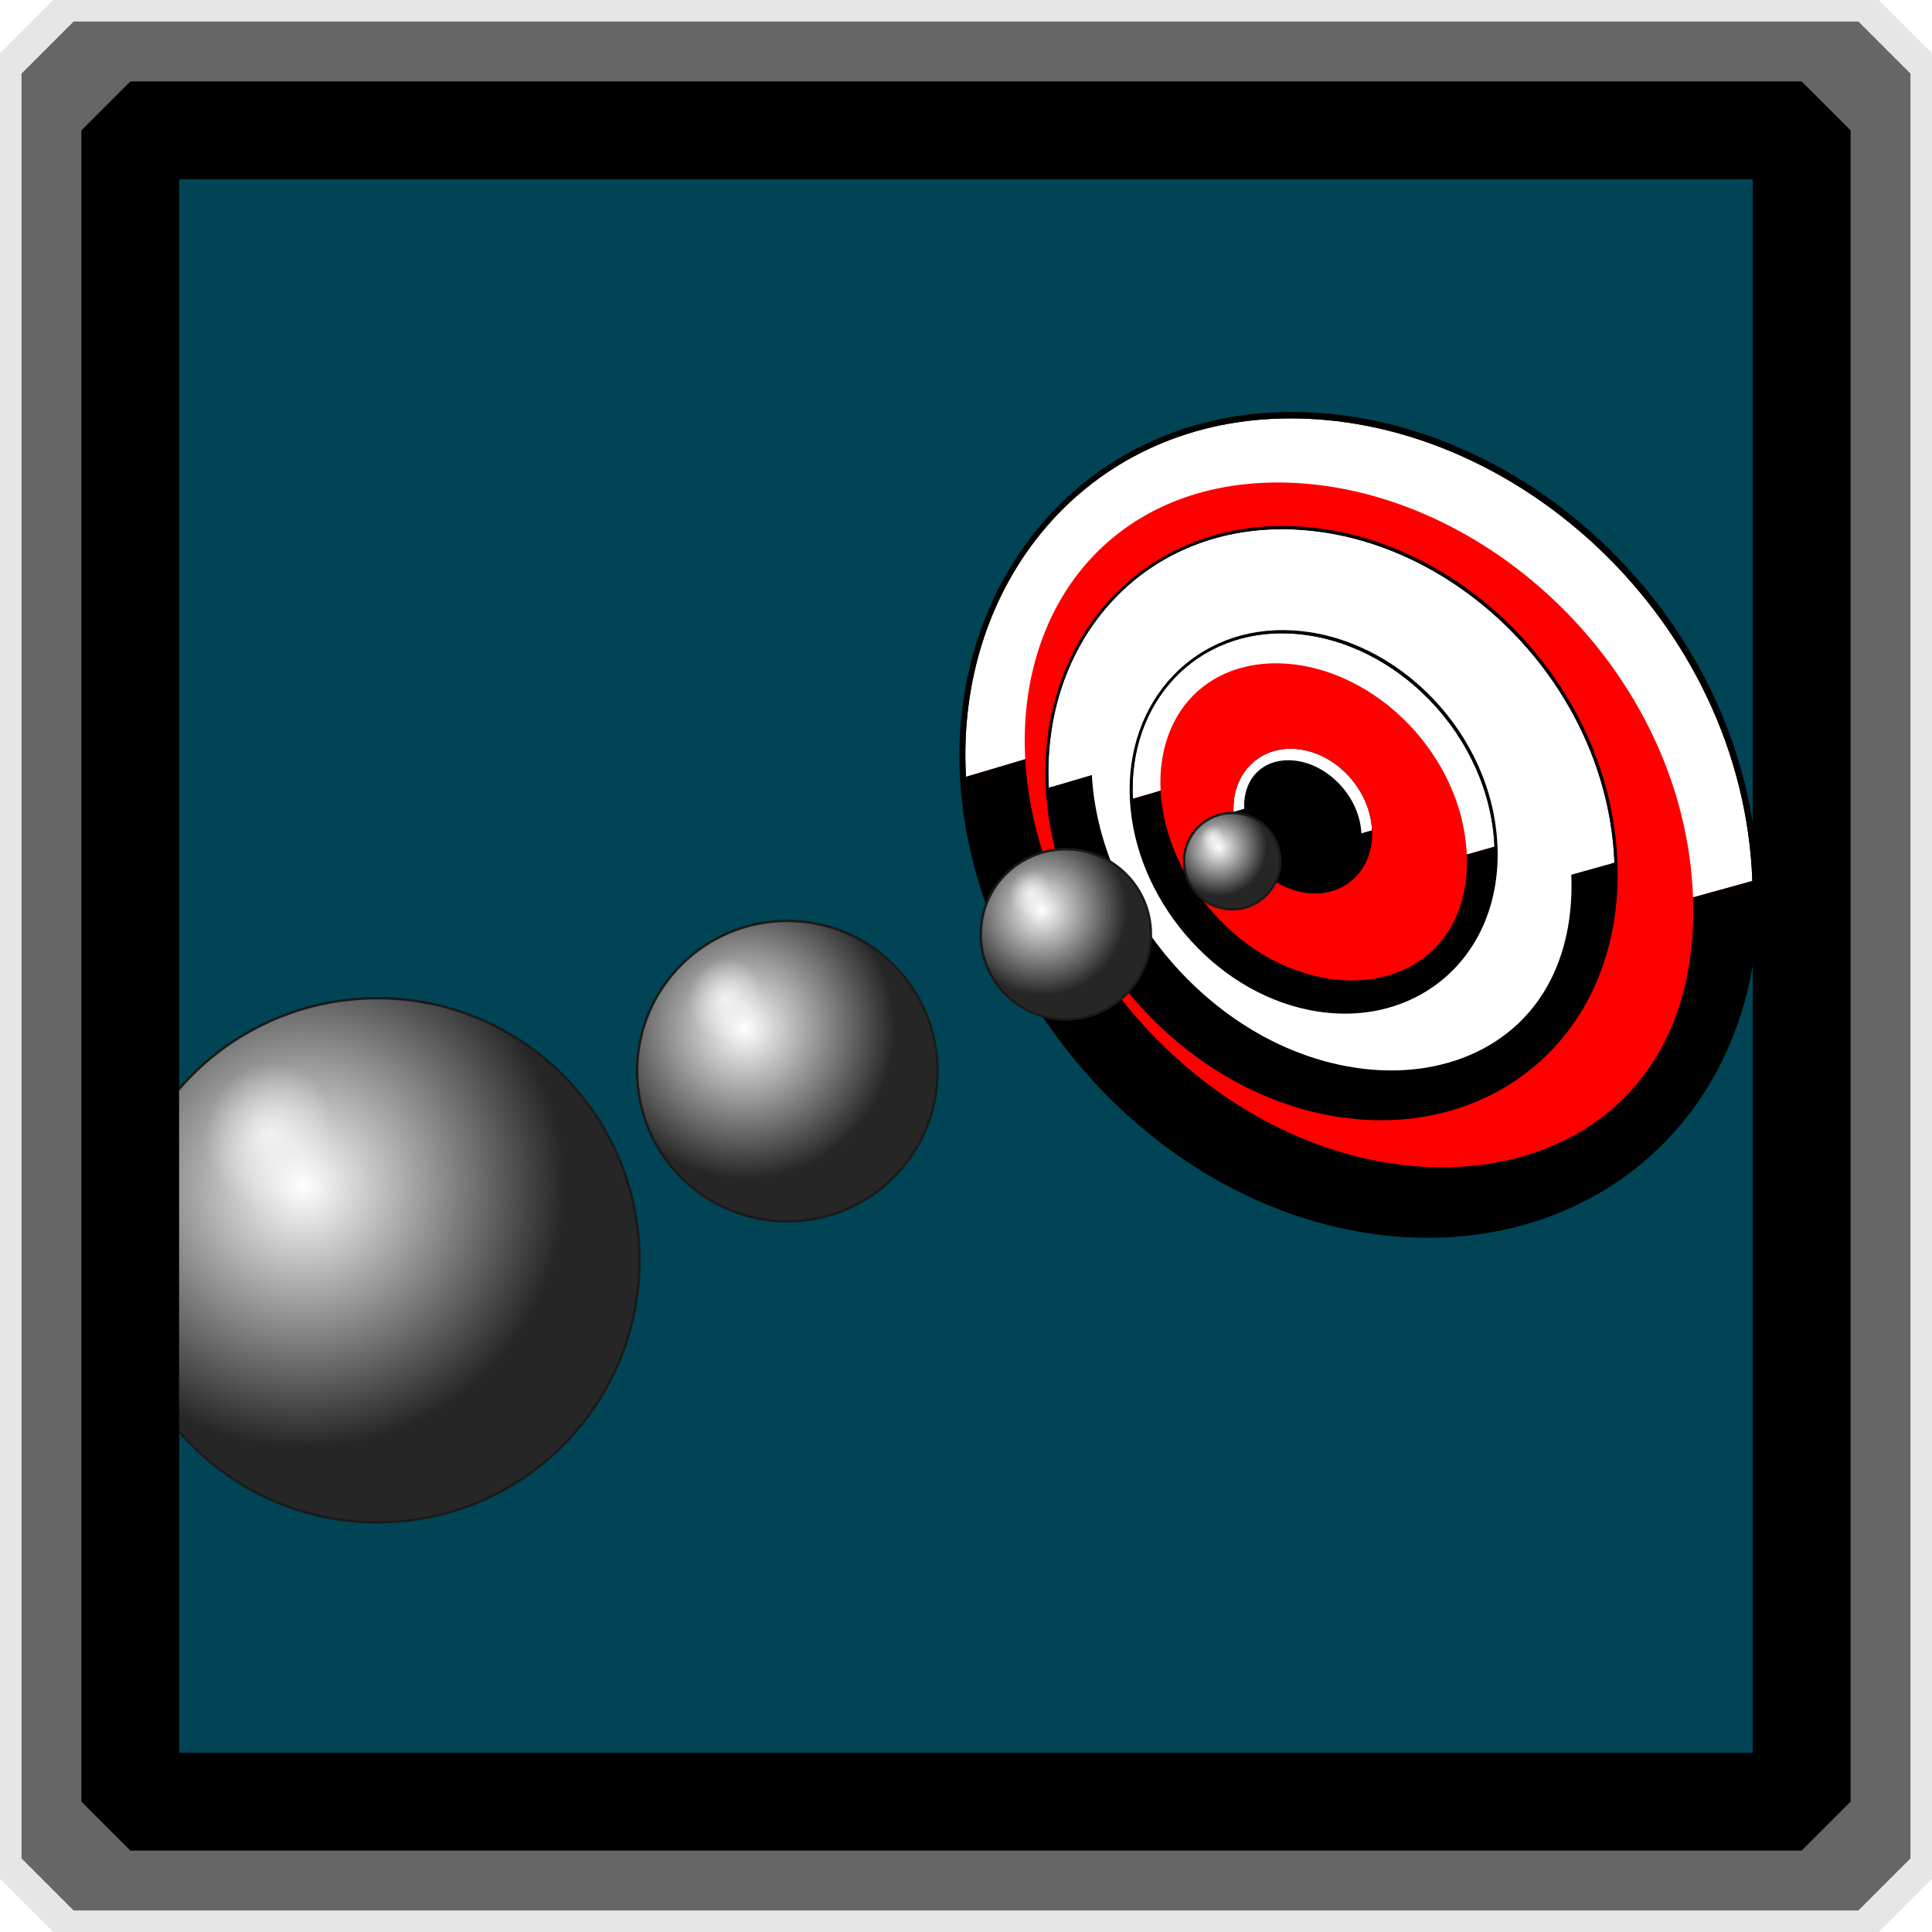 <?xml version="1.0" encoding="UTF-8" standalone="no"?>
<!-- Created with Inkscape (http://www.inkscape.org/) -->

<svg
   xmlns:osb="http://www.openswatchbook.org/uri/2009/osb"
   xmlns:dc="http://purl.org/dc/elements/1.1/"
   xmlns:cc="http://creativecommons.org/ns#"
   xmlns:rdf="http://www.w3.org/1999/02/22-rdf-syntax-ns#"
   xmlns:svg="http://www.w3.org/2000/svg"
   xmlns="http://www.w3.org/2000/svg"
   xmlns:xlink="http://www.w3.org/1999/xlink"
   xmlns:sodipodi="http://sodipodi.sourceforge.net/DTD/sodipodi-0.dtd"
   xmlns:inkscape="http://www.inkscape.org/namespaces/inkscape"
   sodipodi:docname="icon-assaultrifle.svg"
   inkscape:version="0.48.4 r9939"
   version="1.1"
   id="svg2"
   height="158.535"
   width="158.535"
   inkscape:export-filename="icon-assaultrifle.png.medium.png"
   inkscape:export-xdpi="45.98"
   inkscape:export-ydpi="45.98">
  <sodipodi:namedview
     id="base"
     pagecolor="#ffffff"
     bordercolor="#666666"
     borderopacity="1.0"
     inkscape:pageopacity="0.0"
     inkscape:pageshadow="2"
     inkscape:zoom="0.98994949"
     inkscape:cx="-34.906088"
     inkscape:cy="10.749949"
     inkscape:document-units="px"
     inkscape:current-layer="layer2"
     showgrid="false"
     fit-margin-top="0"
     fit-margin-bottom="0"
     fit-margin-left="0"
     fit-margin-right="0"
     inkscape:window-width="1920"
     inkscape:window-height="1014"
     inkscape:window-x="0"
     inkscape:window-y="27"
     inkscape:window-maximized="1" />
  <defs
     id="defs4">
    <linearGradient
       inkscape:collect="always"
       id="linearGradient3896">
      <stop
         style="stop-color:#ffffff;stop-opacity:1;"
         offset="0"
         id="stop3898" />
      <stop
         style="stop-color:#ffffff;stop-opacity:0;"
         offset="1"
         id="stop3900" />
    </linearGradient>
    <linearGradient
       id="linearGradient3812">
      <stop
         style="stop-color:#ffffff;stop-opacity:1;"
         offset="0"
         id="stop3814" />
      <stop
         style="stop-color:#262626;stop-opacity:1;"
         offset="1"
         id="stop3816" />
    </linearGradient>
    <linearGradient
       id="linearGradient5365"
       osb:paint="solid">
      <stop
         style="stop-color:#000000;stop-opacity:1;"
         offset="0"
         id="stop5367" />
    </linearGradient>
    <clipPath
       id="clipPath">
      <path
         transform="translate(29.625,35.733)"
         style="color:#000000;fill:#ff0000;fill-opacity:1;fill-rule:nonzero;stroke:#000000;stroke-width:1;marker:none;visibility:visible;display:inline;overflow:visible;enable-background:accumulate"
         d="M64.842 55.274C50.005 47.259 39.287 30.181 38.996 15.978C38.703 1.636 49.079 -7.531 64.141 -3.897C81.926 0.395 98.894 20.262 98.896 39.49C98.899 58.468 82.304 64.706 64.842 55.274C64.842 55.274 64.842 55.274 64.842 55.274"
         id="path3038" />
    </clipPath>
    <filter
       y="-0.5"
       x="-0.5"
       width="2.0"
       height="2.0"
       id="filter">
      <feGaussianBlur
         id="feGaussianBlur3958"
         stdDeviation="5.0" />
    </filter>
    <clipPath
       id="clipPathu">
      <path
         transform="matrix(0.468,0,0,0.468,56.053,58.909)"
         style="color:#000000;fill:#ff0000;fill-opacity:1;fill-rule:nonzero;stroke:#000000;stroke-width:1.069;stroke-miterlimit:4;marker:none;visibility:visible;display:inline;overflow:visible;enable-background:accumulate"
         d="M81.752 35.452C66.232 28.282 54.265 10.524 54.018 -4.741C53.77 -20.08 65.415 -28.753 81.051 -23.714C97.941 -18.271 112.759 0.791 112.879 18.364C112.999 35.839 98.505 43.192 81.752 35.452C81.752 35.452 81.752 35.452 81.752 35.452"
         id="path3038-6" />
    </clipPath>
    <filter
       id="filterg"
       height="2.0"
       width="2.0"
       x="-0.5"
       y="-0.5">
      <feGaussianBlur
         stdDeviation="5.0"
         id="feGaussianBlur4010" />
    </filter>
    <clipPath
       id="clipPathz">
      <path
         transform="matrix(0.727,0,0,0.727,43.196,47.634)"
         style="color:#000000;fill:#ffffff;fill-opacity:1;fill-rule:nonzero;stroke:#000000;stroke-width:0.688;stroke-miterlimit:4;marker:none;visibility:visible;display:inline;overflow:visible;enable-background:accumulate"
         d="M70.431 48.752C55.251 41.159 43.919 23.738 43.649 9.008C43.377 -5.829 54.378 -14.761 69.729 -10.416C87.043 -5.516 102.848 13.932 102.917 32.273C102.985 50.448 87.521 57.3 70.431 48.752C70.431 48.752 70.431 48.752 70.431 48.752"
         id="path3038-1" />
    </clipPath>
    <filter
       y="-0.5"
       x="-0.5"
       width="2.0"
       height="2.0"
       id="filterD">
      <feGaussianBlur
         id="feGaussianBlur4078"
         stdDeviation="5.0" />
    </filter>
    <clipPath
       id="clipPaths">
      <path
         transform="matrix(0.18,0,0,0.18,70.339,71.437)"
         style="color:#000000;fill:#000000;fill-opacity:1;fill-rule:nonzero;stroke:none;stroke-width:1;marker:none;visibility:visible;display:inline;overflow:visible;enable-background:accumulate"
         d="M132.57 -24.505C116.653 -31.179 103.91 -49.323 103.694 -65.231C103.477 -81.17 115.905 -89.506 131.868 -83.67C148.311 -77.658 162.144 -59.013 162.313 -42.221C162.481 -25.464 148.963 -17.63 132.57 -24.505C132.57 -24.505 132.57 -24.505 132.57 -24.505"
         id="path3038-9" />
    </clipPath>
    <filter
       id="filters"
       height="2.0"
       width="2.0"
       x="-0.5"
       y="-0.5">
      <feGaussianBlur
         stdDeviation="5.0"
         id="feGaussianBlur4162" />
    </filter>
    <filter
       inkscape:label="Drop Shadow"
       style="color-interpolation-filters:sRGB;"
       id="filter4589">
      <feFlood
         result="flood"
         flood-color="rgb(255,255,255)"
         flood-opacity="0.45"
         id="feFlood4591" />
      <feComposite
         result="composite1"
         operator="in"
         in="flood"
         in2="SourceGraphic"
         id="feComposite4593" />
      <feGaussianBlur
         result="blur"
         stdDeviation="2"
         in="composite"
         id="feGaussianBlur4595" />
      <feOffset
         result="offset"
         dy="0"
         dx="0"
         id="feOffset4597" />
      <feComposite
         result="composite2"
         operator="over"
         in="SourceGraphic"
         in2="offset"
         id="feComposite4599" />
    </filter>
    <radialGradient
       inkscape:collect="always"
       xlink:href="#linearGradient3812-7"
       id="radialGradient3818-8"
       cx="60.357"
       cy="76.481"
       fx="60.357"
       fy="76.481"
       r="4.107"
       gradientUnits="userSpaceOnUse" />
    <linearGradient
       id="linearGradient3812-7">
      <stop
         style="stop-color:#ffffff;stop-opacity:1;"
         offset="0"
         id="stop3814-7" />
      <stop
         style="stop-color:#262626;stop-opacity:1;"
         offset="1"
         id="stop3816-7" />
    </linearGradient>
    <radialGradient
       inkscape:collect="always"
       xlink:href="#linearGradient3812"
       id="radialGradient3922"
       gradientUnits="userSpaceOnUse"
       cx="60.268"
       cy="76.124"
       fx="60.268"
       fy="76.124"
       r="4.107" />
    <radialGradient
       inkscape:collect="always"
       xlink:href="#linearGradient3896"
       id="radialGradient3924"
       gradientUnits="userSpaceOnUse"
       gradientTransform="matrix(0.717,0.192,-0.218,0.814,34.242,2.575)"
       cx="61.429"
       cy="77.285"
       fx="61.429"
       fy="77.285"
       r="4.107" />
    <radialGradient
       inkscape:collect="always"
       xlink:href="#linearGradient3812"
       id="radialGradient3932"
       gradientUnits="userSpaceOnUse"
       cx="60.268"
       cy="76.124"
       fx="60.268"
       fy="76.124"
       r="4.107" />
    <radialGradient
       inkscape:collect="always"
       xlink:href="#linearGradient3896"
       id="radialGradient3934"
       gradientUnits="userSpaceOnUse"
       gradientTransform="matrix(0.717,0.192,-0.218,0.814,34.242,2.575)"
       cx="61.429"
       cy="77.285"
       fx="61.429"
       fy="77.285"
       r="4.107" />
    <radialGradient
       inkscape:collect="always"
       xlink:href="#linearGradient3812"
       id="radialGradient3942"
       gradientUnits="userSpaceOnUse"
       cx="60.268"
       cy="76.124"
       fx="60.268"
       fy="76.124"
       r="4.107" />
    <radialGradient
       inkscape:collect="always"
       xlink:href="#linearGradient3896"
       id="radialGradient3944"
       gradientUnits="userSpaceOnUse"
       gradientTransform="matrix(0.717,0.192,-0.218,0.814,34.242,2.575)"
       cx="61.429"
       cy="77.285"
       fx="61.429"
       fy="77.285"
       r="4.107" />
    <radialGradient
       inkscape:collect="always"
       xlink:href="#linearGradient3812"
       id="radialGradient3952"
       gradientUnits="userSpaceOnUse"
       cx="60.268"
       cy="76.124"
       fx="60.268"
       fy="76.124"
       r="4.107" />
    <radialGradient
       inkscape:collect="always"
       xlink:href="#linearGradient3896"
       id="radialGradient3954"
       gradientUnits="userSpaceOnUse"
       gradientTransform="matrix(0.717,0.192,-0.218,0.814,34.242,2.575)"
       cx="61.429"
       cy="77.285"
       fx="61.429"
       fy="77.285"
       r="4.107" />
    <radialGradient
       inkscape:collect="always"
       xlink:href="#linearGradient3812"
       id="radialGradient3962"
       gradientUnits="userSpaceOnUse"
       cx="60.268"
       cy="76.124"
       fx="60.268"
       fy="76.124"
       r="4.107" />
    <radialGradient
       inkscape:collect="always"
       xlink:href="#linearGradient3896"
       id="radialGradient3964"
       gradientUnits="userSpaceOnUse"
       gradientTransform="matrix(0.717,0.192,-0.218,0.814,34.242,2.575)"
       cx="61.429"
       cy="77.285"
       fx="61.429"
       fy="77.285"
       r="4.107" />
    <filter
       id="filter3980"
       style="color-interpolation-filters:sRGB;"
       inkscape:label="filter3980">
      <feFlood
         id="feFlood3982"
         flood-opacity="0.7"
         flood-color="rgb(0,0,0)"
         result="flood" />
      <feComposite
         id="feComposite3984"
         in2="SourceGraphic"
         in="flood"
         operator="in"
         result="composite1" />
      <feGaussianBlur
         id="feGaussianBlur3986"
         in="composite"
         stdDeviation="2"
         result="blur" />
      <feOffset
         id="feOffset3988"
         dx="0"
         dy="0"
         result="offset" />
      <feComposite
         id="feComposite3990"
         in2="offset"
         in="SourceGraphic"
         operator="over"
         result="composite2" />
    </filter>
    <radialGradient
       inkscape:collect="always"
       xlink:href="#linearGradient3812"
       id="radialGradient4059"
       gradientUnits="userSpaceOnUse"
       cx="60.268"
       cy="76.124"
       fx="60.268"
       fy="76.124"
       r="4.107" />
    <radialGradient
       inkscape:collect="always"
       xlink:href="#linearGradient3896"
       id="radialGradient4061"
       gradientUnits="userSpaceOnUse"
       gradientTransform="matrix(0.717,0.192,-0.218,0.814,34.242,2.575)"
       cx="61.429"
       cy="77.285"
       fx="61.429"
       fy="77.285"
       r="4.107" />
  </defs>
  <g
     sodipodi:insensitive="true"
     inkscape:label="Border"
     inkscape:groupmode="layer"
     id="layer1"
     transform="translate(-173.642,-311.565)"
     style="display:inline">
    <rect
       style="fill:none;stroke:#e6e6e6;stroke-width:8.738;stroke-linecap:round;stroke-linejoin:bevel;stroke-miterlimit:4;stroke-dasharray:none"
       id="rect2985-1-7"
       width="149.797"
       height="149.797"
       x="178.011"
       y="315.933" />
    <rect
       style="fill:none;stroke:#666666;stroke-width:8.543;stroke-linecap:round;stroke-linejoin:bevel;stroke-miterlimit:4;stroke-dasharray:none"
       id="rect2985-1"
       width="146.457"
       height="146.457"
       x="179.681"
       y="317.604" />
    <rect
       style="fill:#004455;stroke:#000000;stroke-width:8;stroke-linecap:round;stroke-linejoin:bevel;stroke-miterlimit:4;stroke-dasharray:none"
       id="rect2985"
       width="137.143"
       height="137.143"
       x="184.338"
       y="322.261" />
  </g>
  <g
     inkscape:groupmode="layer"
     id="layer2"
     inkscape:label="Art">
    <g
       transform="matrix(0.824,-0.497,0.348,0.969,-5.049,75.786)"
       id="g4321">
      <g
         id="g3858"
         transform="matrix(1.164,0.295,-0.358,0.961,27.056,-37.016)">
        <path
           id="path3967"
           d="M 64.842,55.274 C 50.005,47.259 39.287,30.181 38.996,15.978 38.703,1.636 49.079,-7.531 64.141,-3.897 81.926,0.395 98.894,20.262 98.896,39.49 98.899,58.468 82.304,64.706 64.842,55.274 c 0,0 0,0 0,0"
           style="color:#000000;fill:#ff0000;fill-opacity:1;fill-rule:nonzero;stroke:#000000;stroke-width:0.917;marker:none;visibility:visible;display:inline;overflow:visible;enable-background:accumulate"
           transform="translate(29.625,35.733)"
           inkscape:connector-curvature="0" />
        <path
           id="path4088"
           d="M 70.431,48.752 C 55.251,41.159 43.919,23.738 43.649,9.008 43.377,-5.829 54.378,-14.761 69.729,-10.416 c 17.314,4.9 33.119,24.348 33.188,42.689 0.068,18.175 -15.396,25.027 -32.486,16.479 0,0 0,0 0,0"
           style="color:#000000;fill:#ffffff;fill-opacity:1;fill-rule:nonzero;stroke:#000000;stroke-width:0.631;stroke-miterlimit:4;marker:none;visibility:visible;display:inline;overflow:visible;enable-background:accumulate"
           transform="matrix(0.727,0,0,0.727,43.196,47.634)"
           inkscape:connector-curvature="0" />
        <path
           id="path4021"
           d="M 81.752,35.452 C 66.232,28.282 54.265,10.524 54.018,-4.741 53.77,-20.08 65.415,-28.753 81.051,-23.714 c 16.89,5.443 31.708,24.505 31.828,42.078 0.12,17.475 -14.374,24.829 -31.127,17.089 0,0 0,0 0,0"
           style="color:#000000;fill:#ff0000;fill-opacity:1;fill-rule:nonzero;stroke:#000000;stroke-width:0.981;stroke-miterlimit:4;marker:none;visibility:visible;display:inline;overflow:visible;enable-background:accumulate"
           transform="matrix(0.468,0,0,0.468,56.053,58.909)"
           inkscape:connector-curvature="0" />
        <path
           id="path4174"
           d="m 132.57,-24.505 c -15.917,-6.675 -28.66,-24.818 -28.876,-40.726 -0.217,-15.939 12.211,-24.275 28.174,-18.439 16.443,6.011 30.276,24.656 30.444,41.448 0.168,16.757 -13.35,24.591 -29.743,17.717 0,0 0,0 0,0"
           style="color:#000000;fill:#000000;fill-opacity:1;fill-rule:nonzero;stroke:none;stroke-width:1;marker:none;visibility:visible;display:inline;overflow:visible;enable-background:accumulate"
           transform="matrix(0.18,0,0,0.18,70.339,71.437)"
           inkscape:connector-curvature="0" />
        <g
           clip-path="url(#clipPath)"
           id="g3972">
          <g
             id="g3974">
            <path
               id="path3976"
               d="M 38.996,15.978 C 38.703,1.636 49.079,-7.531 64.141,-3.897 m 0,0 C 81.926,0.395 98.894,20.262 98.896,39.49 M 64.842,55.274 c 0,0 0,0 0,0"
               style="fill:none;stroke:#ffffff;stroke-width:9.171;stroke-opacity:1;filter:url(#filter)"
               transform="translate(29.625,35.733)"
               inkscape:connector-curvature="0" />
            <path
               id="path3978"
               d="M 64.842,55.274 C 50.005,47.259 39.287,30.181 38.996,15.978 M 98.896,39.49 C 98.899,58.468 82.304,64.706 64.842,55.274"
               style="fill:none;stroke:#000000;stroke-width:9.171;stroke-opacity:1;filter:url(#filter)"
               transform="translate(29.625,35.733)"
               inkscape:connector-curvature="0" />
          </g>
        </g>
        <g
           id="g4028"
           clip-path="url(#clipPathu)">
          <g
             id="g4030">
            <path
               id="path4032"
               d="M 54.018,-4.741 C 53.77,-20.08 65.415,-28.753 81.051,-23.714 m 0,0 c 16.89,5.443 31.708,24.505 31.828,42.078 M 81.752,35.452 c 0,0 0,0 0,0"
               style="fill:none;stroke:#ffffff;stroke-width:9.171;stroke-opacity:1;filter:url(#filterg)"
               transform="matrix(0.468,0,0,0.468,56.053,58.909)"
               inkscape:connector-curvature="0" />
            <path
               id="path4034"
               d="M 81.752,35.452 C 66.232,28.282 54.265,10.524 54.018,-4.741 M 112.879,18.364 c 0.12,17.475 -14.374,24.829 -31.127,17.089"
               style="fill:none;stroke:#000000;stroke-width:9.171;stroke-opacity:1;filter:url(#filterg)"
               transform="matrix(0.468,0,0,0.468,56.053,58.909)"
               inkscape:connector-curvature="0" />
          </g>
        </g>
        <g
           clip-path="url(#clipPathz)"
           id="g4100">
          <g
             id="g4102">
            <path
               id="path4104"
               d="M 43.649,9.008 C 43.377,-5.829 54.378,-14.761 69.729,-10.416 m 0,0 C 87.043,-5.516 102.848,13.932 102.917,32.273 M 70.431,48.752 c 0,0 0,0 0,0"
               style="fill:none;stroke:#ffffff;stroke-width:9.171;stroke-opacity:1;filter:url(#filterD)"
               transform="matrix(0.727,0,0,0.727,43.196,47.634)"
               inkscape:connector-curvature="0" />
            <path
               id="path4106"
               d="M 70.431,48.752 C 55.251,41.159 43.919,23.738 43.649,9.008 M 102.917,32.273 c 0.068,18.175 -15.396,25.027 -32.486,16.479"
               style="fill:none;stroke:#000000;stroke-width:9.171;stroke-opacity:1;filter:url(#filterD)"
               transform="matrix(0.727,0,0,0.727,43.196,47.634)"
               inkscape:connector-curvature="0" />
          </g>
        </g>
        <g
           id="g4188"
           clip-path="url(#clipPaths)">
          <g
             id="g4190">
            <path
               id="path4192"
               d="m 103.694,-65.231 c -0.217,-15.939 12.211,-24.275 28.174,-18.439 m 0,0 c 16.443,6.011 30.276,24.656 30.444,41.448 m -29.743,17.717 c 0,0 0,0 0,0"
               style="fill:none;stroke:#ffffff;stroke-width:9.171;stroke-opacity:1;filter:url(#filters)"
               transform="matrix(0.18,0,0,0.18,70.339,71.437)"
               inkscape:connector-curvature="0" />
            <path
               id="path4194"
               d="m 132.57,-24.505 c -15.917,-6.675 -28.66,-24.818 -28.876,-40.726 m 58.619,23.009 c 0.168,16.757 -13.35,24.591 -29.743,17.717"
               style="fill:none;stroke:#000000;stroke-width:9.171;stroke-opacity:1;filter:url(#filters)"
               transform="matrix(0.18,0,0,0.18,70.339,71.437)"
               inkscape:connector-curvature="0" />
          </g>
        </g>
      </g>
    </g>
    <g
       transform="matrix(2.618,0,0,2.618,-129.849,-98.92)"
       id="g3946"
       style="filter:url(#filter4589)">
      <path
         d="m 65.536,77.285 c 0,2.268 -1.839,4.107 -4.107,4.107 -2.268,0 -4.107,-1.839 -4.107,-4.107 0,-2.268 1.839,-4.107 4.107,-4.107 2.268,0 4.107,1.839 4.107,4.107 z"
         sodipodi:ry="4.1071429"
         sodipodi:rx="4.1071429"
         sodipodi:cy="77.284882"
         sodipodi:cx="61.42857"
         id="path3948"
         style="color:#000000;fill:url(#radialGradient3952);fill-opacity:1;fill-rule:nonzero;stroke:#1a1a1a;stroke-width:0.038;stroke-miterlimit:4;stroke-opacity:1;stroke-dasharray:none;marker:none;visibility:visible;display:inline;overflow:visible;enable-background:accumulate"
         sodipodi:type="arc"
         transform="matrix(2,0,0,2,-61.429,-77.285)" />
      <path
         d="m 65.536,77.285 c 0,2.268 -1.839,4.107 -4.107,4.107 -2.268,0 -4.107,-1.839 -4.107,-4.107 0,-2.268 1.839,-4.107 4.107,-4.107 2.268,0 4.107,1.839 4.107,4.107 z"
         sodipodi:ry="4.1071429"
         sodipodi:rx="4.1071429"
         sodipodi:cy="77.284882"
         sodipodi:cx="61.42857"
         id="path3950"
         style="opacity:0.75;color:#000000;fill:url(#radialGradient3954);fill-opacity:1;fill-rule:nonzero;stroke:none;stroke-width:5;marker:none;visibility:visible;display:inline;overflow:visible;enable-background:accumulate"
         sodipodi:type="arc"
         transform="matrix(0.652,0,0,0.652,17.974,22.953)" />
    </g>
    <rect
       style="display:inline;fill:none;stroke:#000000;stroke-width:8;stroke-linecap:round;stroke-linejoin:bevel;stroke-miterlimit:4;stroke-dasharray:none"
       id="rect2985-8"
       width="137.143"
       height="137.143"
       x="184.338"
       y="322.261"
       transform="translate(-173.642,-311.565)" />
    <g
       id="g3936"
       transform="matrix(1.501,0,0,1.501,-27.597,-28.112)"
       style="filter:url(#filter4589)">
      <path
         transform="matrix(2,0,0,2,-61.429,-77.285)"
         sodipodi:type="arc"
         style="color:#000000;fill:url(#radialGradient4059);fill-opacity:1;fill-rule:nonzero;stroke:#1a1a1a;stroke-width:0.067;stroke-miterlimit:4;stroke-opacity:1;stroke-dasharray:none;marker:none;visibility:visible;display:inline;overflow:visible;enable-background:accumulate"
         id="path3938"
         sodipodi:cx="61.42857"
         sodipodi:cy="77.284882"
         sodipodi:rx="4.1071429"
         sodipodi:ry="4.1071429"
         d="m 65.536,77.285 c 0,2.268 -1.839,4.107 -4.107,4.107 -2.268,0 -4.107,-1.839 -4.107,-4.107 0,-2.268 1.839,-4.107 4.107,-4.107 2.268,0 4.107,1.839 4.107,4.107 z" />
      <path
         transform="matrix(0.652,0,0,0.652,17.974,22.953)"
         sodipodi:type="arc"
         style="opacity:0.75;color:#000000;fill:url(#radialGradient4061);fill-opacity:1;fill-rule:nonzero;stroke:none;stroke-width:5;marker:none;visibility:visible;display:inline;overflow:visible;enable-background:accumulate"
         id="path3940"
         sodipodi:cx="61.42857"
         sodipodi:cy="77.284882"
         sodipodi:rx="4.1071429"
         sodipodi:ry="4.1071429"
         d="m 65.536,77.285 c 0,2.268 -1.839,4.107 -4.107,4.107 -2.268,0 -4.107,-1.839 -4.107,-4.107 0,-2.268 1.839,-4.107 4.107,-4.107 2.268,0 4.107,1.839 4.107,4.107 z" />
    </g>
    <g
       transform="matrix(0.85,0,0,0.85,35.243,10.974)"
       id="g3926"
       style="filter:url(#filter4589)">
      <path
         d="m 65.536,77.285 c 0,2.268 -1.839,4.107 -4.107,4.107 -2.268,0 -4.107,-1.839 -4.107,-4.107 0,-2.268 1.839,-4.107 4.107,-4.107 2.268,0 4.107,1.839 4.107,4.107 z"
         sodipodi:ry="4.1071429"
         sodipodi:rx="4.1071429"
         sodipodi:cy="77.284882"
         sodipodi:cx="61.42857"
         id="path3928"
         style="color:#000000;fill:url(#radialGradient3932);fill-opacity:1;fill-rule:nonzero;stroke:#1a1a1a;stroke-width:0.118;stroke-miterlimit:4;stroke-opacity:1;stroke-dasharray:none;marker:none;visibility:visible;display:inline;overflow:visible;enable-background:accumulate"
         sodipodi:type="arc"
         transform="matrix(2,0,0,2,-61.429,-77.285)" />
      <path
         d="m 65.536,77.285 c 0,2.268 -1.839,4.107 -4.107,4.107 -2.268,0 -4.107,-1.839 -4.107,-4.107 0,-2.268 1.839,-4.107 4.107,-4.107 2.268,0 4.107,1.839 4.107,4.107 z"
         sodipodi:ry="4.1071429"
         sodipodi:rx="4.1071429"
         sodipodi:cy="77.284882"
         sodipodi:cx="61.42857"
         id="path3930"
         style="opacity:0.75;color:#000000;fill:url(#radialGradient3934);fill-opacity:1;fill-rule:nonzero;stroke:none;stroke-width:5;marker:none;visibility:visible;display:inline;overflow:visible;enable-background:accumulate"
         sodipodi:type="arc"
         transform="matrix(0.652,0,0,0.652,17.974,22.953)" />
    </g>
    <g
       id="g3956"
       transform="matrix(0.481,0,0,0.481,71.562,33.491)"
       style="filter:url(#filter4589)">
      <path
         transform="matrix(2,0,0,2,-61.429,-77.285)"
         sodipodi:type="arc"
         style="color:#000000;fill:url(#radialGradient3962);fill-opacity:1;fill-rule:nonzero;stroke:#1a1a1a;stroke-width:0.208;stroke-miterlimit:4;stroke-opacity:1;stroke-dasharray:none;marker:none;visibility:visible;display:inline;overflow:visible;enable-background:accumulate"
         id="path3958"
         sodipodi:cx="61.42857"
         sodipodi:cy="77.284882"
         sodipodi:rx="4.1071429"
         sodipodi:ry="4.1071429"
         d="m 65.536,77.285 c 0,2.268 -1.839,4.107 -4.107,4.107 -2.268,0 -4.107,-1.839 -4.107,-4.107 0,-2.268 1.839,-4.107 4.107,-4.107 2.268,0 4.107,1.839 4.107,4.107 z" />
      <path
         transform="matrix(0.652,0,0,0.652,17.974,22.953)"
         sodipodi:type="arc"
         style="opacity:0.75;color:#000000;fill:url(#radialGradient3964);fill-opacity:1;fill-rule:nonzero;stroke:none;stroke-width:5;marker:none;visibility:visible;display:inline;overflow:visible;enable-background:accumulate"
         id="path3960"
         sodipodi:cx="61.42857"
         sodipodi:cy="77.284882"
         sodipodi:rx="4.1071429"
         sodipodi:ry="4.1071429"
         d="m 65.536,77.285 c 0,2.268 -1.839,4.107 -4.107,4.107 -2.268,0 -4.107,-1.839 -4.107,-4.107 0,-2.268 1.839,-4.107 4.107,-4.107 2.268,0 4.107,1.839 4.107,4.107 z" />
    </g>
  </g>
  <g
     inkscape:groupmode="layer"
     id="layer3"
     inkscape:label="direction"
     style="display:none">
    <path
       style="fill:none;stroke:#000000;stroke-width:1px;stroke-linecap:butt;stroke-linejoin:miter;stroke-opacity:1"
       d="M 16.543,85.443 115.607,64.106 18.219,139.516"
       id="path3040"
       inkscape:connector-curvature="0"
       sodipodi:nodetypes="ccc" />
  </g>
</svg>
